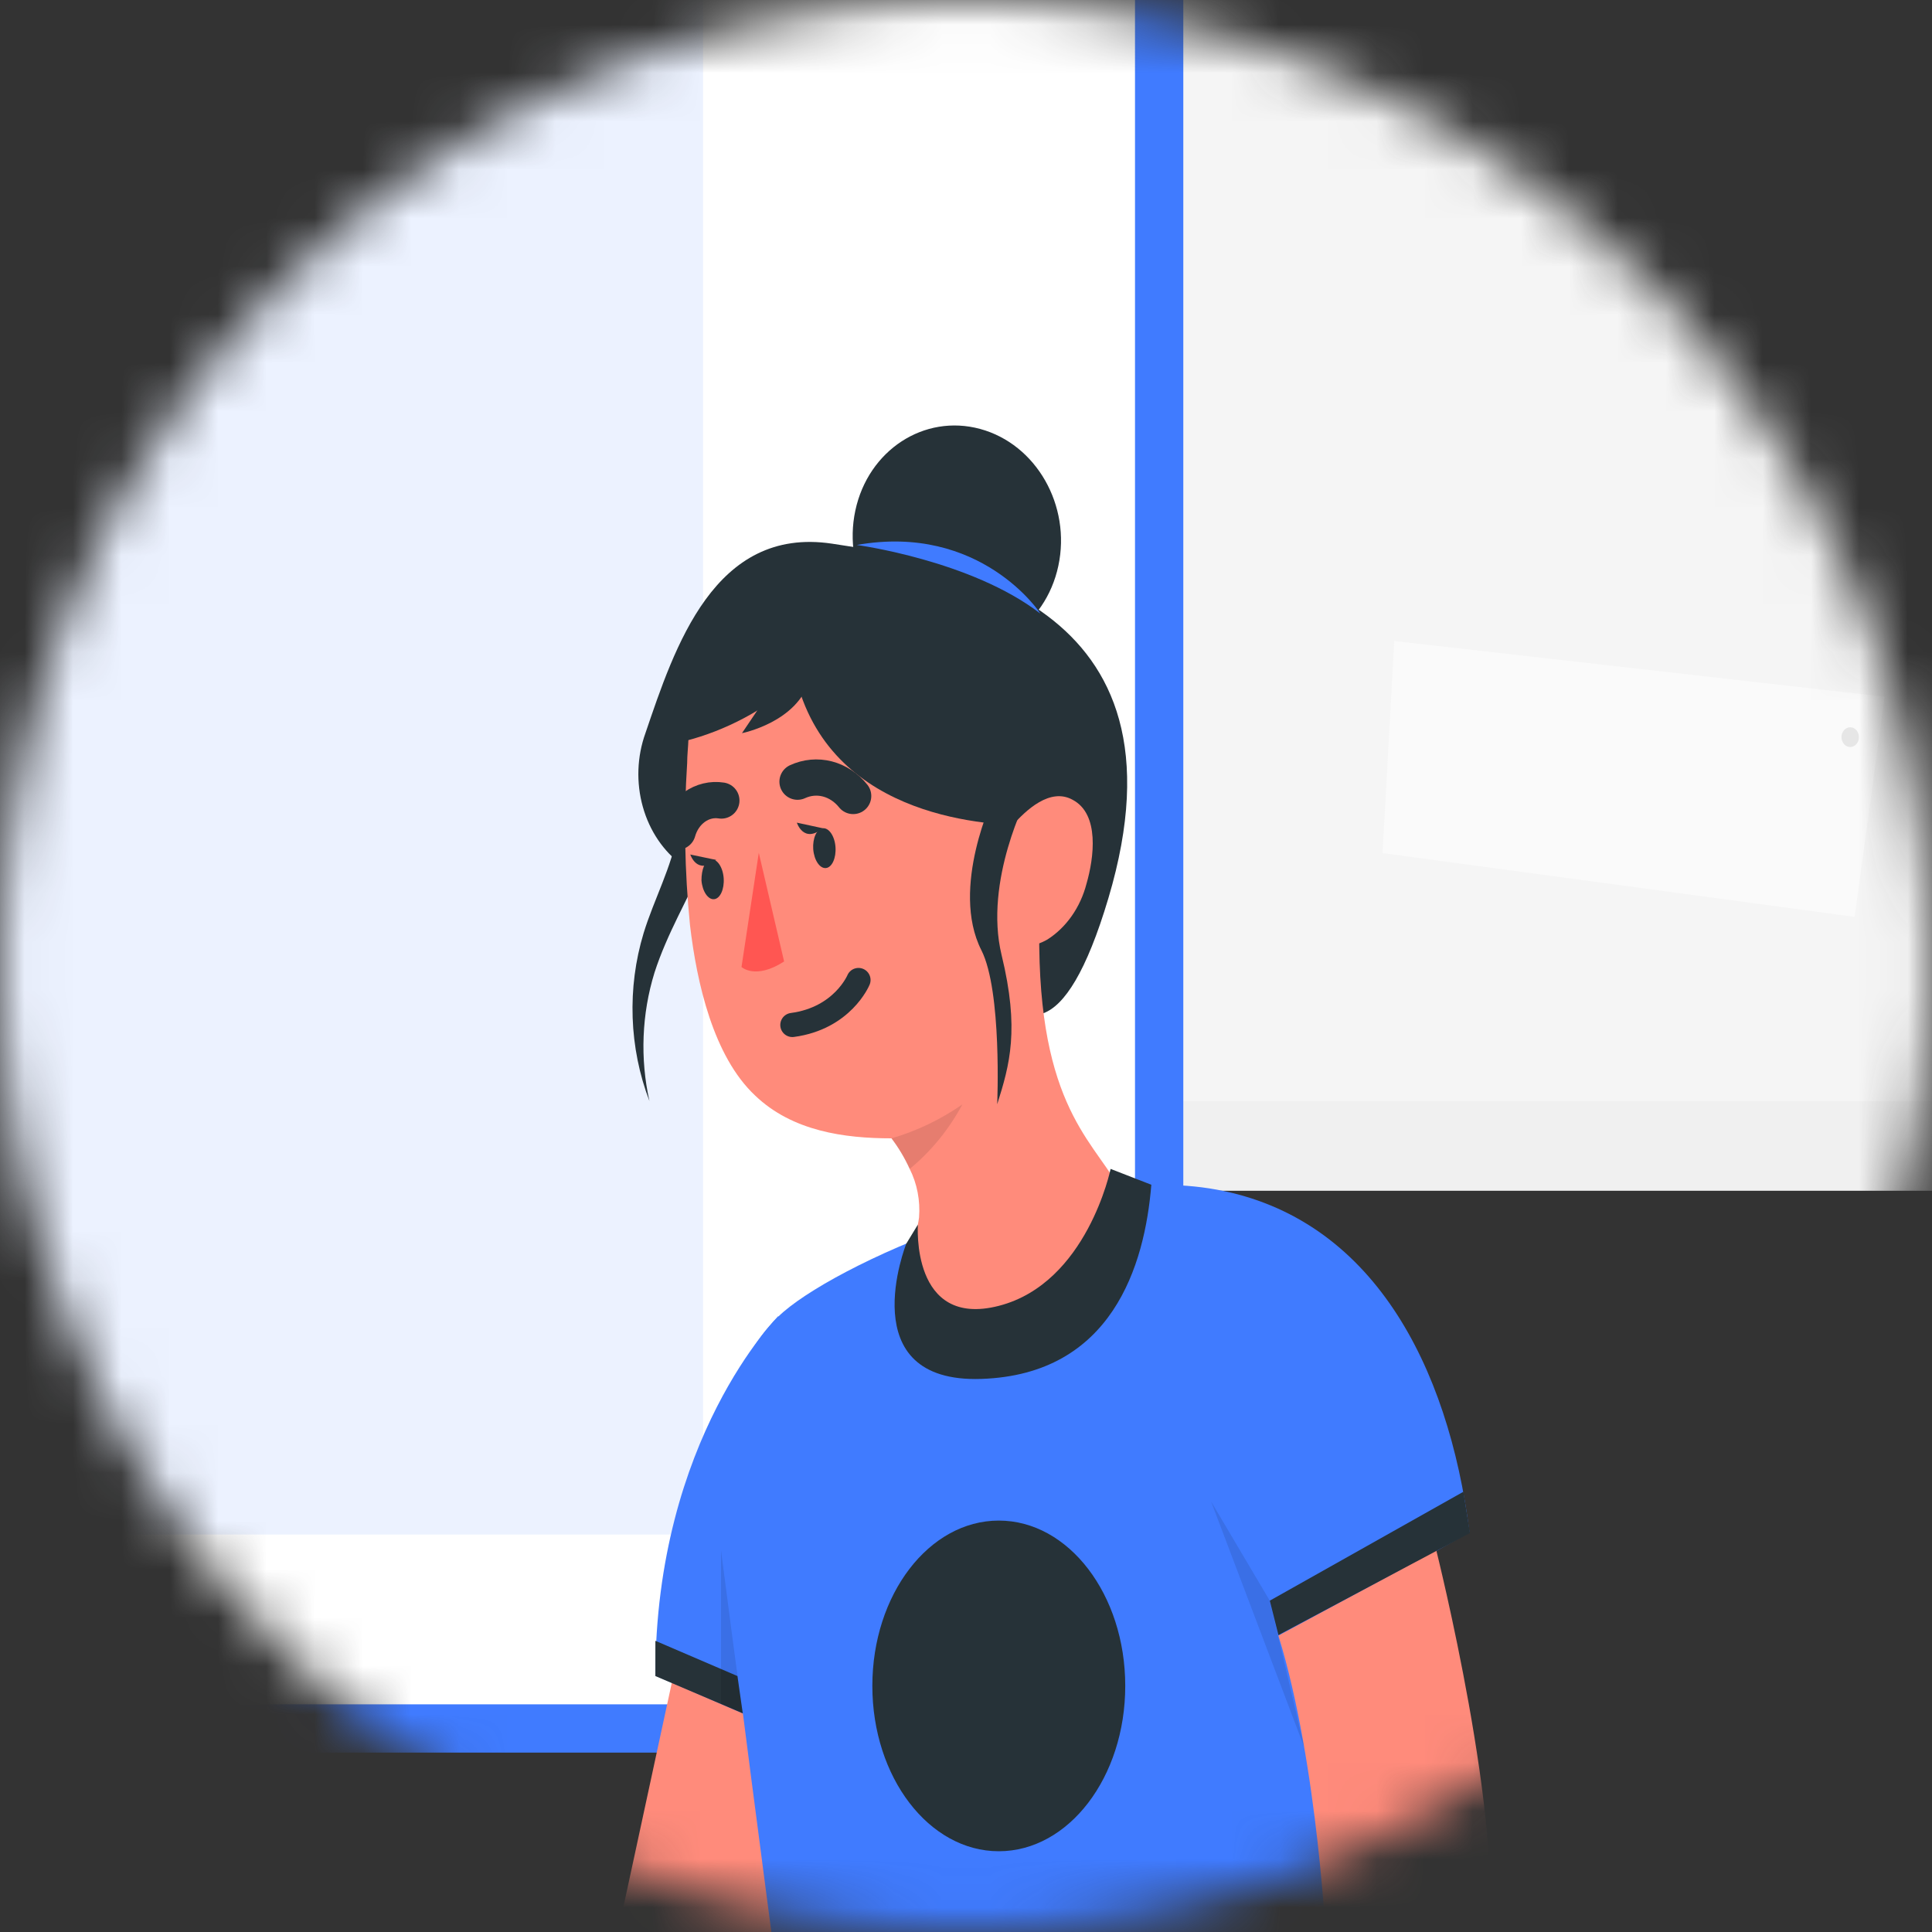 <svg width="40" height="40" viewBox="0 0 40 40" fill="none" xmlns="http://www.w3.org/2000/svg">
<rect x="0" y="0" width="40" height="40" fill="#333333" stroke="none"/>
<mask id="mask0_8_1322" style="mask-type:alpha" maskUnits="userSpaceOnUse" x="0" y="0" width="40" height="40">
<circle cx="20" cy="20" r="20" fill="#D9D9D9"/>
</mask>
<g mask="url(#mask0_8_1322)">
<path d="M1.171 66.207H-49.376C-49.772 66.206 -50.151 66.028 -50.431 65.712C-50.711 65.395 -50.868 64.966 -50.868 64.519V-15.718C-50.864 -16.163 -50.706 -16.588 -50.426 -16.901C-50.147 -17.214 -49.769 -17.39 -49.376 -17.391H1.171C1.568 -17.391 1.948 -17.213 2.228 -16.897C2.508 -16.58 2.666 -16.151 2.666 -15.703V64.519C2.666 64.967 2.508 65.396 2.228 65.713C1.948 66.029 1.568 66.207 1.171 66.207ZM-49.376 -17.332C-49.754 -17.331 -50.117 -17.161 -50.385 -16.858C-50.652 -16.556 -50.802 -16.146 -50.802 -15.718V64.519C-50.802 64.947 -50.652 65.357 -50.385 65.659C-50.117 65.962 -49.754 66.132 -49.376 66.133H1.171C1.55 66.132 1.913 65.961 2.18 65.659C2.448 65.356 2.599 64.947 2.6 64.519V-15.718C2.599 -16.146 2.448 -16.555 2.18 -16.858C1.913 -17.16 1.55 -17.331 1.171 -17.332H-49.376Z" fill="#EBEBEB"/>
<path d="M57.797 66.207H7.248C6.852 66.205 6.473 66.027 6.192 65.711C5.912 65.395 5.755 64.966 5.753 64.519V-15.718C5.757 -16.163 5.917 -16.588 6.196 -16.901C6.476 -17.215 6.854 -17.39 7.248 -17.391H57.797C58.191 -17.39 58.567 -17.213 58.846 -16.9C59.125 -16.587 59.283 -16.162 59.287 -15.718V64.519C59.287 64.74 59.249 64.96 59.174 65.164C59.099 65.369 58.99 65.555 58.852 65.711C58.713 65.868 58.549 65.993 58.368 66.078C58.187 66.163 57.993 66.207 57.797 66.207ZM7.248 -17.332C6.869 -17.331 6.507 -17.16 6.239 -16.858C5.971 -16.555 5.82 -16.146 5.819 -15.718V64.519C5.82 64.947 5.971 65.356 6.239 65.659C6.507 65.961 6.869 66.132 7.248 66.133H57.797C58.176 66.132 58.539 65.961 58.806 65.659C59.074 65.356 59.225 64.947 59.227 64.519V-15.718C59.225 -16.146 59.074 -16.555 58.806 -16.858C58.539 -17.16 58.176 -17.331 57.797 -17.332H7.248Z" fill="#EBEBEB"/>
<path d="M56.625 -1.57H15.557V24.65H56.625V-1.57Z" fill="#E0E0E0"/>
<path d="M55.551 -1.57H14.483V24.65H55.551V-1.57Z" fill="#F0F0F0"/>
<path d="M53.823 0.41H16.085V22.797H53.823V0.41Z" fill="#F5F5F5"/>
<path d="M16.496 0.41H16.085V22.797H16.496V0.41Z" fill="#E0E0E0"/>
<path d="M28.867 13.272L39.019 14.425L38.398 18.983L28.624 17.662L28.867 13.272Z" fill="#FAFAFA"/>
<path d="M38.487 15.262C38.487 15.302 38.477 15.341 38.457 15.375C38.437 15.409 38.409 15.435 38.376 15.45C38.343 15.466 38.307 15.47 38.272 15.462C38.237 15.454 38.204 15.434 38.179 15.406C38.154 15.377 38.137 15.341 38.13 15.301C38.123 15.262 38.126 15.221 38.14 15.184C38.154 15.146 38.177 15.114 38.206 15.092C38.236 15.07 38.271 15.058 38.307 15.058C38.355 15.058 38.401 15.079 38.435 15.117C38.468 15.156 38.487 15.208 38.487 15.262Z" fill="#E6E6E6"/>
<path d="M34.417 46.023L36.661 33.075H47.166L44.983 46.023H34.417Z" fill="#EBEBEB"/>
<path d="M36.017 44.4L37.698 34.698H45.57L43.934 44.4H36.017Z" fill="#FAFAFA"/>
<path d="M38.104 34.698L36.475 44.4H36.017L37.698 34.698H38.104Z" fill="#E6E6E6"/>
<path d="M23.999 -4.006V31.405C23.999 31.98 23.899 32.55 23.704 33.081C23.51 33.613 23.224 34.096 22.864 34.502C22.504 34.909 22.077 35.232 21.606 35.452C21.136 35.672 20.631 35.786 20.122 35.786H17.009V-4.006H23.999Z" fill="#407BFF"/>
<path opacity="0.8" d="M23.999 -4.006V31.405C23.999 31.98 23.899 32.55 23.704 33.081C23.51 33.613 23.224 34.096 22.864 34.502C22.504 34.909 22.077 35.232 21.606 35.452C21.136 35.672 20.631 35.786 20.122 35.786H17.009V-4.006H23.999Z" fill="white"/>
<path d="M23.999 -6.696V31.405C24 31.98 23.899 32.55 23.705 33.081C23.51 33.613 23.225 34.096 22.864 34.502C22.505 34.909 22.077 35.232 21.606 35.452C21.136 35.672 20.631 35.786 20.122 35.786H-34.676C-35.705 35.786 -36.691 35.324 -37.419 34.503C-38.147 33.681 -38.555 32.567 -38.555 31.405V-6.696C-38.556 -7.272 -38.456 -7.841 -38.261 -8.373C-38.066 -8.905 -37.78 -9.388 -37.42 -9.795C-37.059 -10.202 -36.632 -10.524 -36.161 -10.745C-35.69 -10.964 -35.185 -11.078 -34.676 -11.077H20.122C20.631 -11.077 21.136 -10.964 21.606 -10.744C22.077 -10.523 22.505 -10.201 22.864 -9.794C23.225 -9.387 23.51 -8.904 23.705 -8.373C23.899 -7.841 24 -7.271 23.999 -6.696Z" fill="white" stroke="#407BFF" stroke-miterlimit="10"/>
<path opacity="0.1" d="M14.556 -1.186H-28.686V31.771H14.556V-1.186Z" fill="#407BFF"/>
<path d="M-2.738 15.161C-1.155 12.844 -0.121 9.802 -0.335 6.831C-0.537 4.043 -2.529 2.344 -4.948 3.012C-5.969 3.307 -6.903 3.869 -7.846 4.398C-9.416 5.285 -11.071 6.042 -12.819 6.281C-14.568 6.521 -16.299 6.281 -18.003 7.035C-20.969 8.341 -21.793 12.622 -20.649 15.726C-19.634 18.481 -17.215 20.609 -14.642 21.2" stroke="#263238" stroke-linecap="round" stroke-linejoin="round"/>
<path d="M17.166 36.141C17.166 36.141 15.831 43.419 14.927 45.278C14.024 47.137 8.846 47.051 8.846 47.051L2.852 46.715C2.852 46.715 1.71 42.496 6.598 44.684C6.598 44.684 10.721 43.797 12.294 42.319L13.943 34.683L17.166 36.141Z" fill="#FF8B7B"/>
<path d="M17.166 49.005C17.166 49.005 15.443 36.141 15.071 33.01C14.7 29.88 15.071 28.28 16.118 27.255C17.166 26.229 21.966 24.038 25.189 24.63C28.412 25.221 29.985 28.268 30.424 31.724L29.676 32.147C29.676 32.147 30.634 44.137 30.286 48.284L17.166 49.005Z" fill="#407BFF"/>
<path d="M16.116 27.246C16.116 27.246 13.569 29.785 13.569 34.692L17.54 36.41L16.116 27.246Z" fill="#407BFF"/>
<path d="M29.737 32.099C29.737 32.099 31.18 37.858 30.784 40.238C30.389 42.617 26.8 45.81 21.811 46.874C21.811 46.874 19.593 47.312 18.316 46.123L16.376 45.497L16.931 43.554C18.409 43.584 19.865 43.97 21.201 44.687C21.201 44.687 25.968 42.245 27.465 40.368C27.465 40.368 27.297 36.548 26.468 33.864L29.737 32.099Z" fill="#FF8B7B"/>
<path d="M13.326 19.317C12.981 20.454 13.024 21.694 13.446 22.797C13.25 21.918 13.286 20.992 13.551 20.136C13.812 19.326 14.244 18.614 14.579 17.845C14.915 17.077 15.142 16.181 14.92 15.362C14.873 15.2 14.768 15.011 14.619 15.037C14.47 15.064 14.438 15.206 14.396 15.333C14.252 15.669 14.141 16.023 14.066 16.388C14.03 16.669 14.066 16.947 14.03 17.233C13.907 17.955 13.543 18.611 13.326 19.317Z" fill="#263238"/>
<path d="M14.868 16.826C14.667 16.911 14.491 17.059 14.361 17.252C14.23 17.445 14.15 17.675 14.13 17.916C13.739 17.632 13.449 17.204 13.309 16.704C13.169 16.204 13.188 15.665 13.363 15.179C13.967 13.405 14.787 10.89 17.226 11.256C19.666 11.623 24.781 12.439 22.949 18.593C21.116 24.748 19.3 17.23 19.3 17.23L14.868 16.826Z" fill="#263238"/>
<path d="M20.206 28.328C17.983 28.171 18.926 26.007 19.028 25.206C19.055 24.857 18.988 24.506 18.834 24.201C18.731 23.974 18.604 23.762 18.457 23.568C17.483 23.568 16.405 23.421 15.633 22.681C14.769 21.869 14.426 20.352 14.285 19.149C14.174 18.036 14.154 16.914 14.227 15.797C14.227 15.631 14.248 15.469 14.253 15.306C14.287 14.665 14.324 14.026 14.345 13.399C14.345 13.399 16.499 12.864 18.423 13.361C19.847 13.727 20.847 15.064 21.279 17.165C21.438 17.966 21.518 18.784 21.517 19.604C21.557 23.098 22.769 23.71 23.243 24.736C23.716 25.762 22.434 28.475 20.206 28.328Z" fill="#FF8B7B"/>
<path d="M16.234 19.906L15.71 17.656L15.352 20.021C15.352 20.021 15.642 20.29 16.234 19.906Z" fill="#FF5652"/>
<path d="M17.774 20.29C17.774 20.29 17.447 21.082 16.405 21.221" stroke="#263238" stroke-width="0.5" stroke-linecap="round" stroke-linejoin="round"/>
<path d="M17.664 16.48C17.522 16.303 17.335 16.18 17.129 16.127C16.923 16.074 16.707 16.094 16.512 16.184" stroke="#263238" stroke-width="0.75" stroke-linecap="round" stroke-linejoin="round"/>
<path d="M16.837 17.582C16.855 17.81 16.973 17.984 17.099 17.972C17.225 17.961 17.314 17.765 17.298 17.538C17.282 17.31 17.162 17.136 17.036 17.148C16.91 17.16 16.821 17.355 16.837 17.582Z" fill="#263238"/>
<path d="M14.523 18.227C14.541 18.454 14.659 18.629 14.784 18.617C14.91 18.605 14.999 18.41 14.983 18.182C14.967 17.955 14.847 17.777 14.721 17.792C14.596 17.807 14.523 17.999 14.523 18.227Z" fill="#263238"/>
<path d="M14.187 15.341C15.027 15.125 15.815 14.706 16.499 14.115C17.268 16.988 20.546 17.091 21.365 17.091C20.936 14.99 19.904 13.53 18.485 13.163C16.564 12.666 14.297 13.24 14.297 13.24C14.276 13.869 14.219 14.703 14.187 15.341Z" fill="#263238"/>
<path d="M17.035 17.148L16.498 17.032C16.498 17.032 16.637 17.473 17.035 17.148Z" fill="#263238"/>
<path d="M14.828 17.804L14.292 17.692C14.292 17.692 14.431 18.129 14.828 17.804Z" fill="#263238"/>
<path d="M21.912 11.715C22.179 10.466 21.455 9.197 20.294 8.881C19.133 8.565 17.976 9.321 17.709 10.569C17.442 11.819 18.166 13.088 19.327 13.404C20.488 13.72 21.645 12.964 21.912 11.715Z" fill="#263238"/>
<path d="M15.797 14.534L15.362 15.179C15.362 15.179 16.511 14.954 16.765 14.067C17.019 13.181 16.061 13.875 16.061 13.875L15.797 14.534Z" fill="#263238"/>
<path opacity="0.1" d="M19.926 22.865C19.644 23.388 19.273 23.842 18.834 24.201C18.73 23.974 18.604 23.762 18.457 23.568C18.975 23.418 19.47 23.181 19.926 22.865Z" fill="black"/>
<path d="M14.03 17.216C14.089 17.005 14.213 16.826 14.379 16.708C14.544 16.591 14.742 16.543 14.935 16.574" stroke="#263238" stroke-width="0.75" stroke-linecap="round" stroke-linejoin="round"/>
<path d="M20.695 17.452C20.767 17.331 20.849 17.219 20.939 17.115C21.245 16.763 21.745 16.302 22.208 16.559C22.769 16.855 22.651 17.757 22.494 18.3C22.367 18.787 22.078 19.2 21.688 19.45C21.135 19.773 20.313 19.601 20.318 18.762C20.327 18.293 20.458 17.837 20.695 17.452Z" fill="#FF8B7B"/>
<path d="M21.279 16.485C21.279 16.485 20.363 18.23 20.737 19.773C21.112 21.316 20.905 22.043 20.646 22.862C20.646 22.862 20.748 20.518 20.318 19.672C19.664 18.38 20.58 16.48 20.58 16.48L21.279 16.485Z" fill="#263238"/>
<path d="M17.739 11.283C17.739 11.283 20.111 11.602 21.537 12.702C21.537 12.687 20.299 10.828 17.739 11.283Z" fill="#407BFF"/>
<path d="M-11.539 46.023H3.382C3.533 46.023 3.683 45.984 3.819 45.909C3.956 45.834 4.075 45.725 4.168 45.59C4.262 45.456 4.327 45.299 4.358 45.131C4.39 44.964 4.387 44.791 4.351 44.625L1.696 32.679C1.642 32.435 1.518 32.218 1.342 32.063C1.167 31.909 0.95 31.825 0.728 31.825H-14.194C-14.345 31.825 -14.495 31.863 -14.631 31.938C-14.767 32.013 -14.887 32.122 -14.98 32.257C-15.073 32.392 -15.138 32.549 -15.17 32.716C-15.202 32.884 -15.199 33.057 -15.162 33.223L-12.524 45.169C-12.469 45.416 -12.342 45.635 -12.164 45.79C-11.985 45.945 -11.765 46.027 -11.539 46.023Z" fill="#263238"/>
<path opacity="0.3" d="M-11.539 46.023H3.382C3.533 46.023 3.683 45.984 3.819 45.909C3.956 45.834 4.075 45.725 4.168 45.59C4.262 45.456 4.327 45.299 4.358 45.131C4.39 44.964 4.387 44.791 4.351 44.625L1.696 32.679C1.642 32.435 1.518 32.218 1.342 32.063C1.167 31.909 0.95 31.825 0.728 31.825H-14.194C-14.345 31.825 -14.495 31.863 -14.631 31.938C-14.767 32.013 -14.887 32.122 -14.98 32.257C-15.073 32.392 -15.138 32.549 -15.17 32.716C-15.202 32.884 -15.199 33.057 -15.162 33.223L-12.524 45.169C-12.469 45.416 -12.342 45.635 -12.164 45.79C-11.985 45.945 -11.765 46.027 -11.539 46.023Z" fill="black"/>
<path d="M-12.323 46.023H2.598C2.75 46.023 2.9 45.984 3.036 45.909C3.172 45.834 3.291 45.725 3.385 45.59C3.478 45.456 3.543 45.299 3.575 45.131C3.606 44.964 3.604 44.791 3.567 44.625L0.91 32.679C0.856 32.435 0.732 32.218 0.556 32.063C0.381 31.909 0.164 31.825 -0.059 31.825H-14.98C-15.132 31.825 -15.281 31.863 -15.417 31.938C-15.553 32.013 -15.673 32.122 -15.766 32.257C-15.86 32.392 -15.925 32.549 -15.956 32.716C-15.988 32.884 -15.985 33.057 -15.948 33.223L-13.31 45.169C-13.255 45.416 -13.127 45.635 -12.948 45.79C-12.769 45.945 -12.549 46.027 -12.323 46.023Z" fill="#263238"/>
<path opacity="0.2" d="M-12.323 46.023H2.598C2.75 46.023 2.9 45.984 3.036 45.909C3.172 45.834 3.291 45.725 3.385 45.59C3.478 45.456 3.543 45.299 3.575 45.131C3.606 44.964 3.604 44.791 3.567 44.625L0.91 32.679C0.856 32.435 0.732 32.218 0.556 32.063C0.381 31.909 0.164 31.825 -0.059 31.825H-14.98C-15.132 31.825 -15.281 31.863 -15.417 31.938C-15.553 32.013 -15.673 32.122 -15.766 32.257C-15.86 32.392 -15.925 32.549 -15.956 32.716C-15.988 32.884 -15.985 33.057 -15.948 33.223L-13.31 45.169C-13.255 45.416 -13.127 45.635 -12.948 45.79C-12.769 45.945 -12.549 46.027 -12.323 46.023Z" fill="white"/>
<path d="M20.679 38.328C22.125 38.328 23.297 36.795 23.297 34.905C23.297 33.014 22.125 31.482 20.679 31.482C19.233 31.482 18.061 33.014 18.061 34.905C18.061 36.795 19.233 38.328 20.679 38.328Z" fill="#263238"/>
<path d="M26.468 33.853L26.29 33.14L30.298 30.885L30.434 31.739L26.468 33.853Z" fill="#263238"/>
<path opacity="0.1" d="M26.289 33.14L25.074 31.086L27.003 36.176L26.289 33.14Z" fill="black"/>
<path d="M15.378 35.472L15.268 34.701L13.569 33.971V34.701L15.378 35.472Z" fill="#263238"/>
<path opacity="0.1" d="M15.379 35.472C15.345 35.325 14.928 32.099 14.928 32.099V35.28L15.379 35.472Z" fill="black"/>
<path d="M18.763 25.75C18.763 25.75 17.617 28.641 20.318 28.549C23.02 28.458 23.701 26.205 23.837 24.529L22.994 24.201C22.994 24.201 22.507 26.566 20.68 27.036C18.852 27.506 19.004 25.354 19.004 25.354L18.763 25.75Z" fill="#263238"/>
</g>
</svg>

